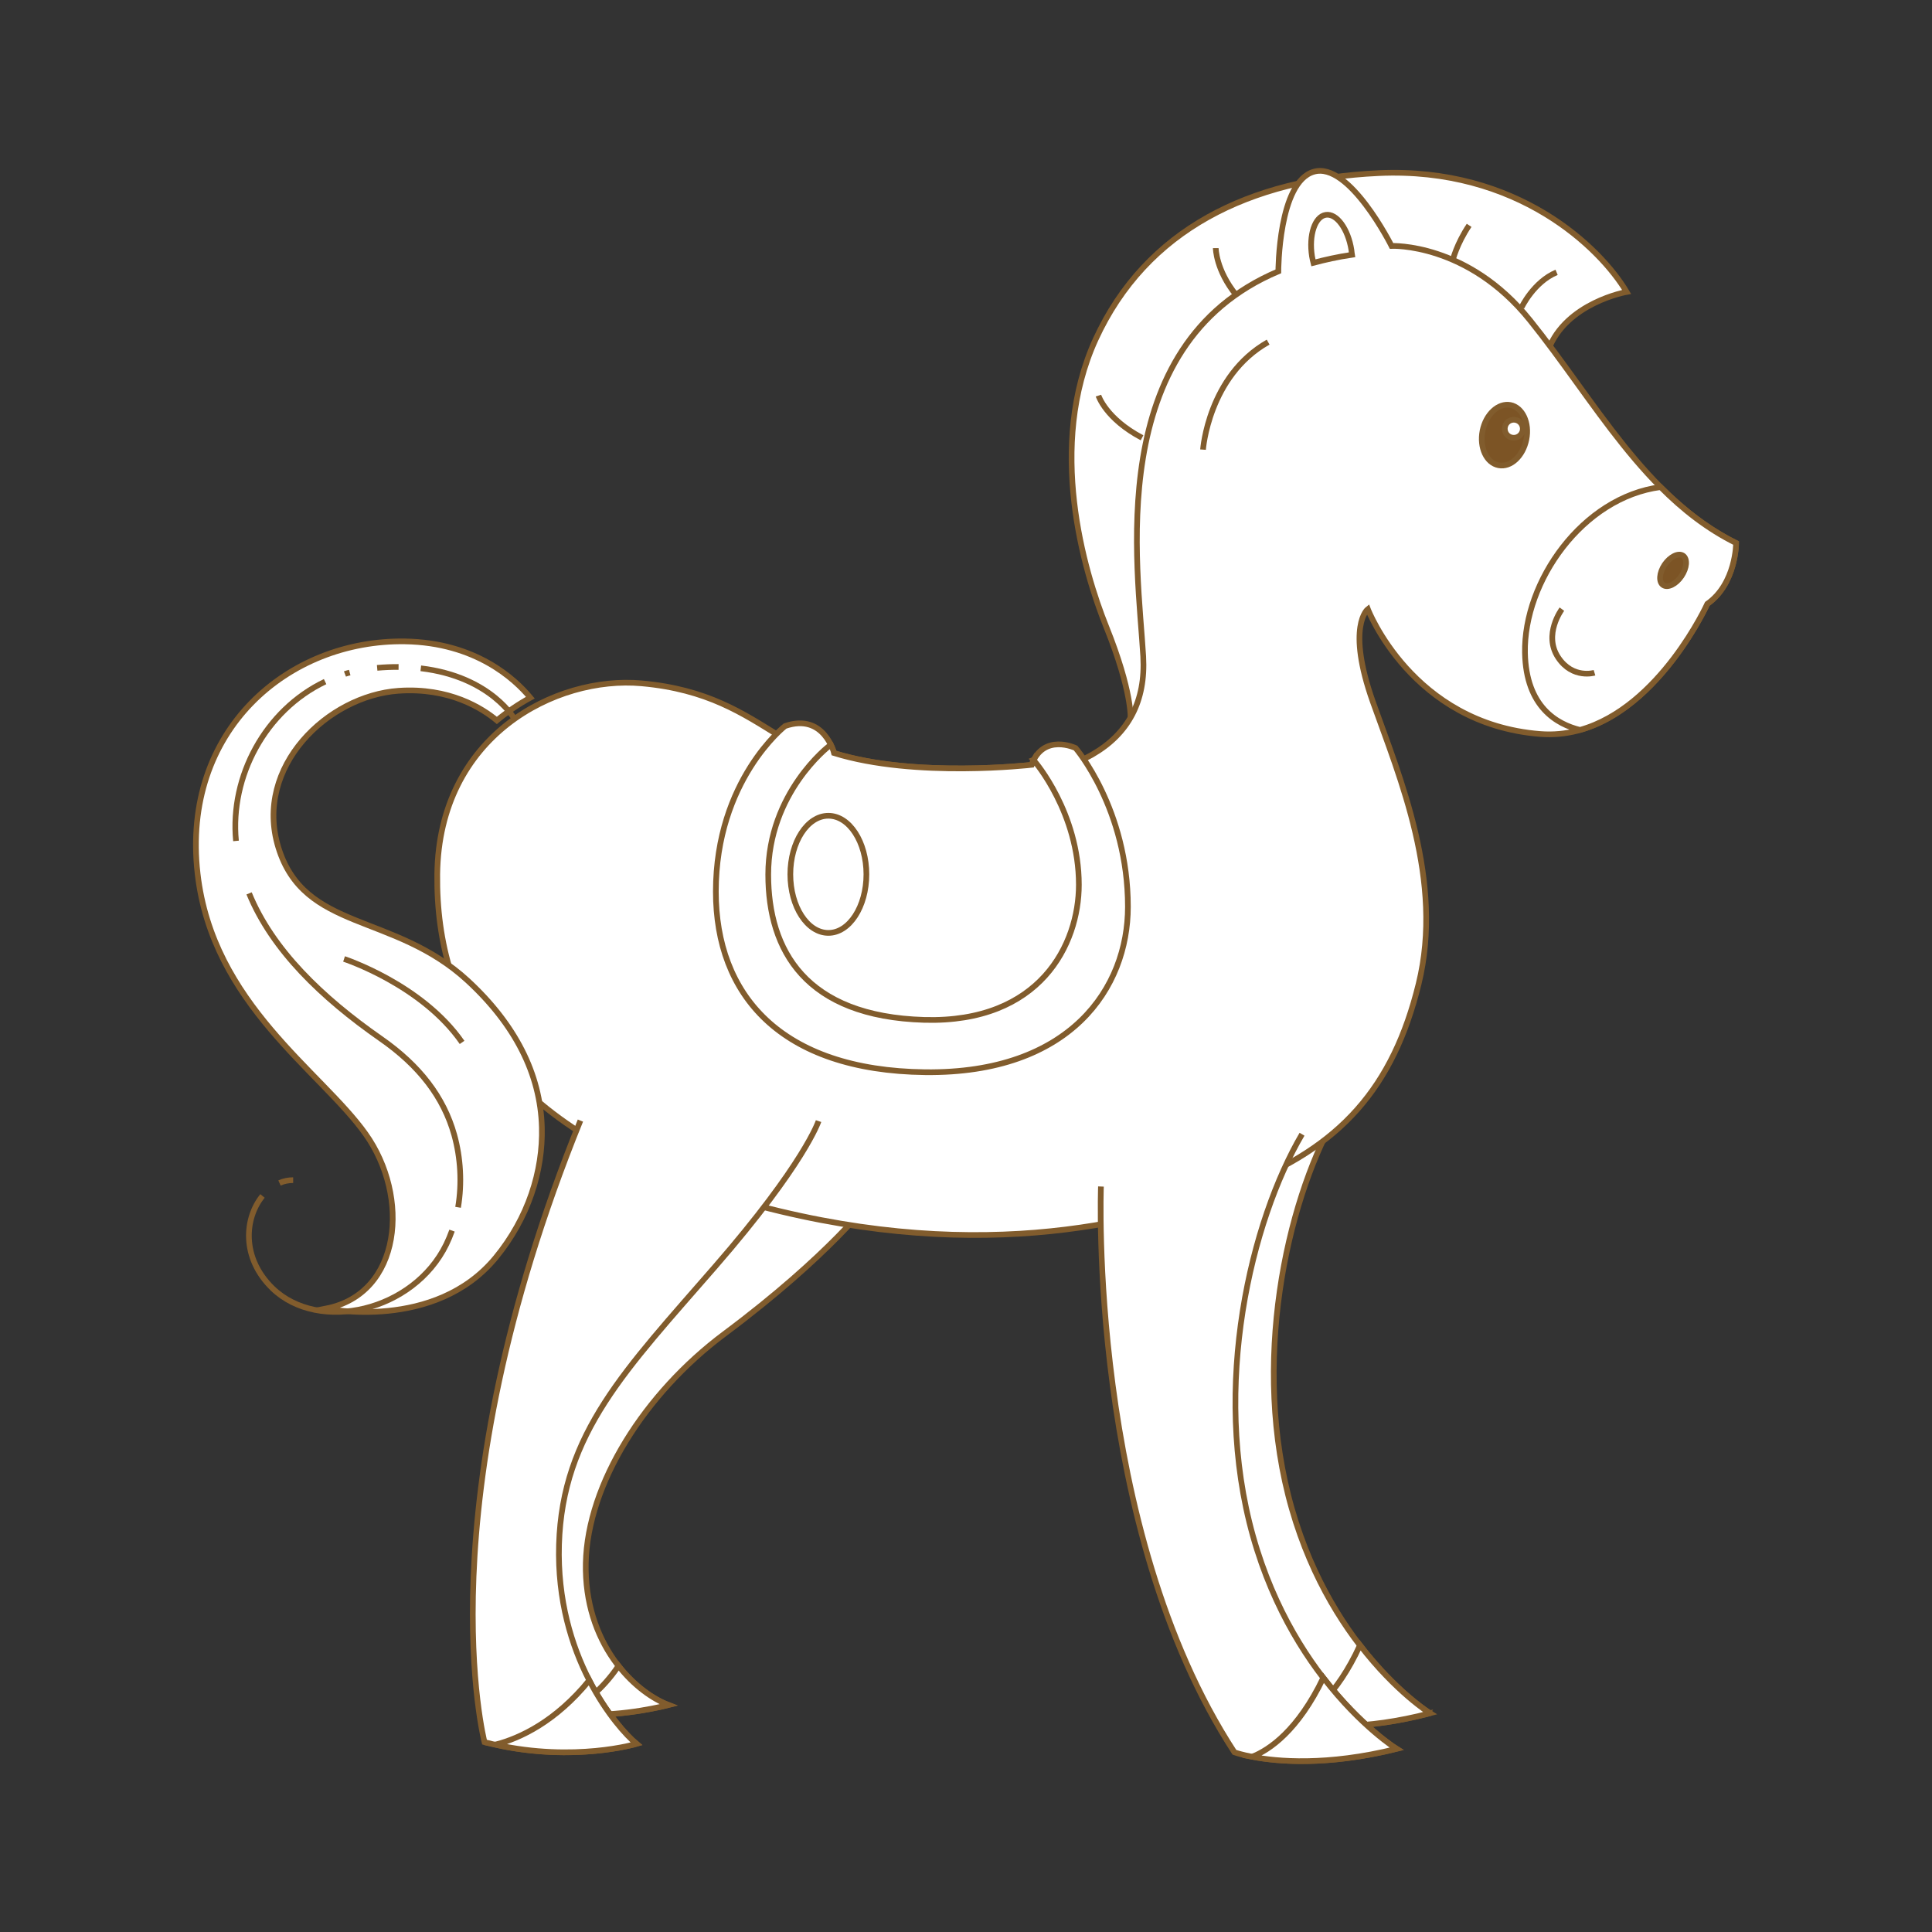 <svg version="1.1" id="svg_2_v" valid="1" xmlns="http://www.w3.org/2000/svg" xmlns:xlink="http://www.w3.org/1999/xlink" x="0px" y="0px" width="85.04px" height="85.04px" viewBox="0 0 85.04 85.04" enable-background="new 0 0 85.04 85.04" xml:space="preserve">

<rect x="0" y="0" width="85.04" height="85.04" fill="#333333" stroke="none"/>

<path fill="#FFFFFF" toFill="#C4934C" stroke="#815C2D" stroke-width="0.25" stroke-miterlimit="10" d="M50.364,51.59
	c0,0-0.387,14.537,5.824,24.035c0,0,2.479,0.908,6.756-0.215c0,0-4.25-2.615-6.082-9c-1.825-6.379-0.215-13.451,1.854-17.145"/>
<path fill="#FFFFFF" toFill="#E7A7BD" stroke="#815C2D" stroke-width="0.25" stroke-miterlimit="10" d="M59.864,72.415
	c-1.041,2.265-2.217,3.097-2.934,3.396c1.03,0.191,3.104,0.363,6.014-0.4C62.944,75.413,61.458,74.486,59.864,72.415z"/>
<path fill="#FFFFFF" toFill="#C4934C" stroke="#815C2D" stroke-width="0.25" stroke-miterlimit="10" d="M38.353,52.782
	c0,0-1.789,2.44-6.471,5.934c-3.506,2.619-6.023,6.598-6.098,10.09c-0.072,3.494,2.082,5.65,3.641,6.244
	c0,0-2.299,0.594-4.086,0.373c-1.783-0.225-1.783-6.988-1.783-6.988s1.783-7.508,1.934-7.805c0.146-0.299,6.912-8.92,7.137-8.92
	C32.849,51.708,38.353,52.782,38.353,52.782z"/>
<path fill="#FFFFFF" toFill="#E7A7BD" stroke="#815C2D" stroke-width="0.25" stroke-miterlimit="10" d="M29.427,75.047
	c-0.697-0.268-1.521-0.852-2.201-1.723c-0.74,1.107-1.594,1.648-1.594,1.648s0.037,0.189,0.098,0.479
	C27.442,75.562,29.427,75.047,29.427,75.047z"/>
<path fill="#FFFFFF" toFill="#E4C383" stroke="#815C2D" stroke-width="0.25" stroke-miterlimit="10" d="M49.764,31.646
	c0,0,0.086-1.186-1.072-4.063c-0.996-2.48-2.61-7.953-0.467-12.643c2.226-4.848,6.801-7.057,12.45-7.32
	c6.125-0.283,9.773,3.295,10.923,5.23c0,0-2.664,0.471-3.447,2.551c-0.979,2.602-11.762,0.713-11.762,0.713
	S53.971,30.15,49.764,31.646z"/>
<path fill="#FFFFFF" toFill="#CF9C50" stroke="#815C2D" stroke-width="0.25" stroke-miterlimit="10" d="M61.251,10.825
	c0,0,3.347-0.15,6.092,3.268c2.865,3.559,5.062,7.807,9.074,9.813c0,0,0,1.784-1.266,2.676c0,0-2.764,6.088-7.359,5.726
	c-5.647-0.445-7.584-5.498-7.584-5.498s-0.965,0.741,0.222,4.086c1.192,3.348,3.127,7.879,2.012,12.417
	c-1.114,4.53-3.422,7.209-7.957,8.916c-4.534,1.709-11.898,3.494-22.009,0.597c-10.107-2.896-13.301-8.326-13.23-14.346
	c0.074-6.095,5.203-8.742,8.996-8.402c5.799,0.521,6.242,4.236,12.637,4.385c6.39,0.15,9.667-1.631,9.442-5.57
	c-0.227-3.94-1.789-13.68,5.947-16.949c0,0,0-3.941,1.561-4.385C59.389,7.102,61.251,10.825,61.251,10.825z"/>
<path fill="#FFFFFF" toFill="#F7E0D0" stroke="#815C2D" stroke-width="0.25" stroke-miterlimit="10" d="M69.546,32.128
	c3.539-0.992,5.605-5.549,5.605-5.549c1.266-0.891,1.266-2.676,1.266-2.676c-1.266-0.629-2.346-1.48-3.324-2.463
	c-3.436,0.451-6.03,4.152-5.969,7.297C67.171,31.12,68.539,31.882,69.546,32.128z"/>
<path fill="#7C5425" stroke="#815C2D" stroke-width="0.25" stroke-miterlimit="10" d="M67.186,19.339
	c-0.146,0.734-0.688,1.244-1.224,1.139c-0.535-0.102-0.848-0.783-0.705-1.514c0.144-0.729,0.695-1.238,1.226-1.137
	C67.016,17.934,67.332,18.611,67.186,19.339z"/>
<path fill="#FFFFFF" toFill="#F7E0D0" stroke="#815C2D" stroke-width="0.25" stroke-miterlimit="10" d="M57.813,11.568
	c0.506-0.133,1.069-0.262,1.696-0.354c-0.012-0.068-0.014-0.139-0.024-0.209c-0.146-0.93-0.653-1.625-1.131-1.547
	c-0.479,0.076-0.75,0.891-0.604,1.822C57.766,11.378,57.789,11.473,57.813,11.568z"/>
<path fill="#FFFFFF" stroke="#815C2D" stroke-width="0.25" stroke-miterlimit="10" d="M67.03,18.875c0,0.219-0.18,0.395-0.397,0.395
	c-0.226,0-0.398-0.176-0.398-0.395c0-0.225,0.176-0.4,0.398-0.4C66.85,18.475,67.03,18.65,67.03,18.875z"/>
<path fill="none" stroke="#815C2D" stroke-width="0.25" stroke-miterlimit="10" d="M66.975,13.53c0,0,0.528-1.119,1.541-1.543"/>
<path fill="none" stroke="#815C2D" stroke-width="0.25" stroke-miterlimit="10" d="M63.944,11.456c0,0,0.168-0.711,0.722-1.537"/>
<path fill="none" stroke="#815C2D" stroke-width="0.25" stroke-miterlimit="10" d="M53.514,10.921c0,0,0,0.957,0.905,2.074"/>
<path fill="none" stroke="#815C2D" stroke-width="0.25" stroke-miterlimit="10" d="M48.35,17.413c0,0,0.317,1.012,1.918,1.857"/>
<path fill="#FFFFFF" toFill="#E4C383" stroke="#815C2D" stroke-width="0.25" stroke-miterlimit="10" d="M20.589,43.167
	c-3.271-3.015-7.199-2.155-8.338-5.87c-1.084-3.551,2.176-6.672,5.293-6.891c2.236-0.154,3.686,0.77,4.326,1.305
	c0.467-0.385,0.961-0.721,1.475-1.002c-0.686-0.826-2.404-2.424-5.512-2.477c-5.146-0.084-9.859,3.914-9.135,10.225
	c0.656,5.729,5.439,8.7,7.395,11.458c1.959,2.754,1.594,7.027-1.74,7.683c0,0,4.785,1.019,7.469-2.244
	c1.432-1.744,2.08-3.815,2.029-5.729C23.79,47.267,22.667,45.086,20.589,43.167z"/>
<path fill="none" stroke="#815C2D" stroke-width="0.25" stroke-miterlimit="10" d="M12.302,52.071
	c0.189-0.085,0.393-0.125,0.602-0.125"/>
<path fill="none" stroke="#815C2D" stroke-width="0.25" stroke-miterlimit="10" d="M19.897,54.167
	c-0.074,0.207-0.158,0.41-0.252,0.604c-1.449,2.972-5.609,3.901-7.643,1.944c-1.4-1.354-1.232-3.112-0.447-4.073"/>
<path fill="none" stroke="#815C2D" stroke-width="0.25" stroke-miterlimit="10" d="M10.964,39.323
	c1.02,2.492,3.207,4.59,5.783,6.387c1.721,1.195,2.783,2.582,3.248,4.244c0.281,1.01,0.346,2.131,0.168,3.188"/>
<path fill="none" stroke="#815C2D" stroke-width="0.25" stroke-miterlimit="10" d="M14.31,30.003
	c-2.627,1.254-4.195,4.168-3.922,7.012"/>
<path fill="none" stroke="#815C2D" stroke-width="0.25" stroke-miterlimit="10" d="M15.394,29.605
	c-0.068,0.018-0.143,0.035-0.211,0.061"/>
<path fill="none" stroke="#815C2D" stroke-width="0.25" stroke-miterlimit="10" d="M17.544,29.357
	c-0.297-0.002-0.609,0.01-0.943,0.039"/>
<path fill="none" stroke="#815C2D" stroke-width="0.25" stroke-miterlimit="10" d="M22.69,31.712c0,0-1.039-1.926-4.168-2.295"/>
<path fill="none" stroke="#815C2D" stroke-width="0.25" stroke-miterlimit="10" d="M15.144,42.21c0,0,3.43,1.122,5.195,3.673"/>
<path fill="none" stroke="#815C2D" stroke-width="0.25" stroke-miterlimit="10" d="M52.953,19.791c0,0,0.235-3.246,2.866-4.732"/>
<path fill="#FFFFFF" toFill="#CF9C50" stroke="#815C2D" stroke-width="0.25" stroke-miterlimit="10" d="M48.46,52.226
	c0,0-0.578,15.017,5.875,24.903c0,0,2.604,0.966,7.14-0.151c0,0-4.463-2.748-6.322-9.362c-1.856-6.613-0.071-13.9,2.158-17.691"/>
<path fill="#FFFFFF" toFill="#EDB5CD" stroke="#815C2D" stroke-width="0.25" stroke-miterlimit="10" d="M58.25,73.849
	c-1.119,2.325-2.373,3.176-3.136,3.478c1.091,0.211,3.277,0.416,6.359-0.349C61.473,76.978,59.916,76.011,58.25,73.849z"/>
<path fill="#FFFFFF" toFill="#CF9C50" stroke="#815C2D" stroke-width="0.25" stroke-miterlimit="10" d="M36.03,49.347
	c0,0-0.609,1.868-4.551,6.403c-3.939,4.535-6.725,7.328-6.873,12.236c-0.145,4.906,2.52,8.029,3.41,8.771
	c0,0-2.977,0.891-6.689-0.074c0,0-2.693-10.334,4.221-27.359"/>
<path fill="#FFFFFF" toFill="#EDB5CD" stroke="#815C2D" stroke-width="0.25" stroke-miterlimit="10" d="M28.017,76.758
	c-0.443-0.368-1.322-1.327-2.078-2.795c-1.48,1.812-3.035,2.545-4.131,2.83C25.298,77.571,28.017,76.758,28.017,76.758z"/>
<path fill="#FFFFFF" toFill="#90A4D4" stroke="#815C2D" stroke-width="0.25" stroke-miterlimit="10" d="M34.556,31.958
	c0,0-3.047,2.377-3.047,7.287c0,4.53,2.826,7.874,9.219,7.95c6.395,0.07,8.919-3.715,8.919-7.282c0-4.313-2.304-6.988-2.304-6.988
	s-1.413-0.674-1.936,0.74c0,0-5.128,0.596-8.699-0.518C36.712,33.148,36.269,31.366,34.556,31.958z"/>
<path fill="#FFFFFF" toFill="#FDDA2A" stroke="#815C2D" stroke-width="0.25" stroke-miterlimit="10" d="M45.518,33.425
	c-0.039,0.068-0.078,0.152-0.106,0.24c0,0-5.128,0.596-8.7-0.518c0,0-0.035-0.152-0.127-0.342c-0.033,0.014-0.063,0.031-0.098,0.041
	c0,0-2.672,2.049-2.672,5.65c0,3.334,1.637,6.244,6.871,6.396c5.099,0.14,6.802-3.324,6.802-5.949c0-3.172-1.939-5.42-1.939-5.42
	S45.539,33.486,45.518,33.425z"/>
<ellipse fill="#FFFFFF" toFill="#FBF3A5" stroke="#815C2D" stroke-width="0.25" stroke-miterlimit="10" cx="36.462" cy="38.485" rx="1.674" ry="2.578"/>
<path fill="#7C5425" stroke="#815C2D" stroke-width="0.25" stroke-miterlimit="10" d="M74.014,25.355
	c-0.24,0.359-0.604,0.535-0.806,0.4c-0.207-0.137-0.176-0.541,0.062-0.898c0.244-0.355,0.604-0.535,0.81-0.4
	C74.287,24.598,74.253,24.999,74.014,25.355z"/>
<path fill="none" stroke="#815C2D" stroke-width="0.25" stroke-miterlimit="10" d="M68.75,26.813c0,0-0.838,1.119-0.16,2.133
	c0.639,0.955,1.594,0.666,1.594,0.666"/>
</svg>
